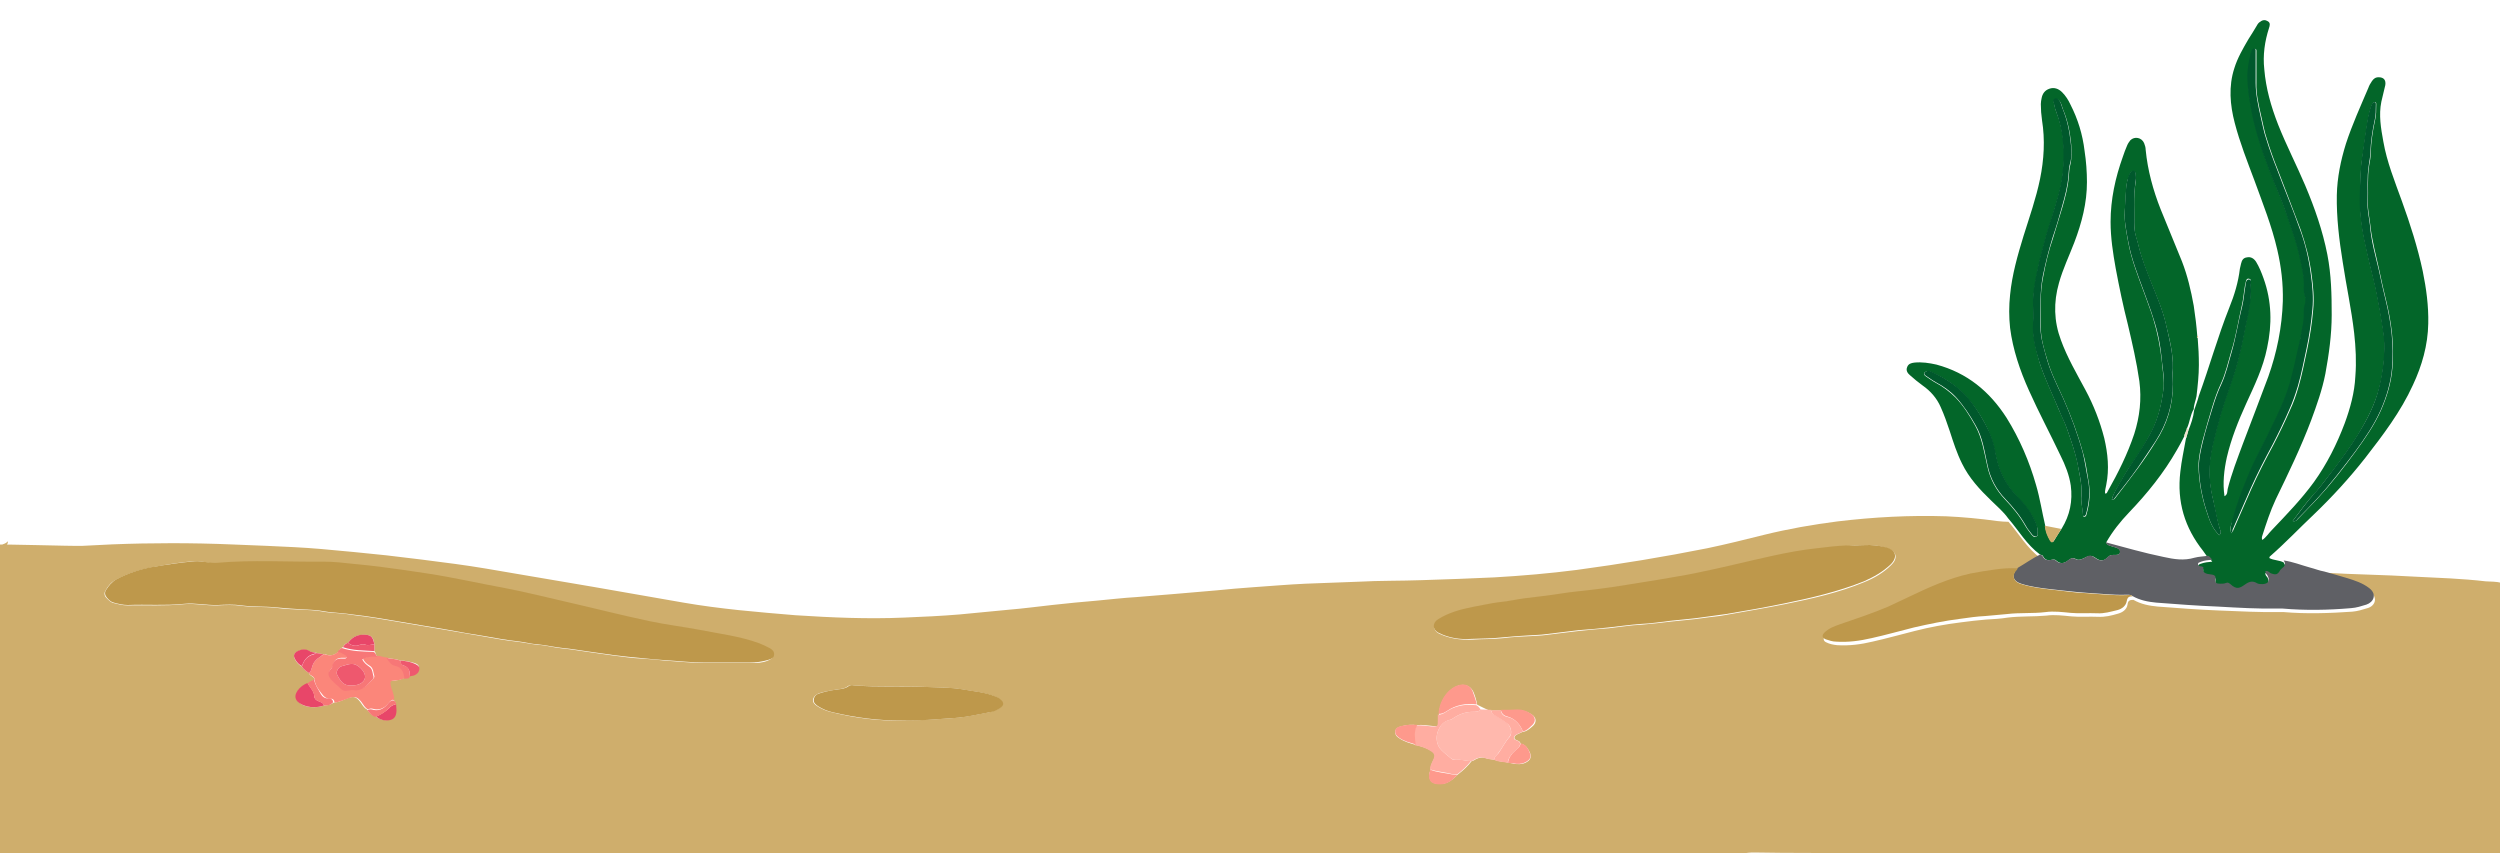 <?xml version="1.0" encoding="utf-8"?>
<!-- Generator: Adobe Illustrator 26.3.1, SVG Export Plug-In . SVG Version: 6.00 Build 0)  -->
<svg version="1.1" id="Layer_1" xmlns="http://www.w3.org/2000/svg" xmlns:xlink="http://www.w3.org/1999/xlink" x="0px" y="0px"
	 viewBox="0 0 634.3 216.5" style="enable-background:new 0 0 634.3 216.5;" xml:space="preserve">
<style type="text/css">
	.st0{fill:#FD4D00;}
	.st1{fill:#FD3700;}
	.st2{fill:#FD4300;}
	.st3{fill:#FDB4A7;}
	.st4{fill:#FD9F87;}
	.st5{fill:#FD662B;}
	.st6{fill:#FDAD9D;}
	.st7{fill:#FD815B;}
	.st8{fill:#FDA692;}
	.st9{fill:#FDB7AC;}
	.st10{fill:#FD703D;}
	.st11{fill:#FD8C6C;}
	.st12{fill:#FD957A;}
	.st13{fill:#FD7749;}
	.st14{fill:#345940;}
	.st15{fill:#006C54;}
	.st16{fill:#A4DAD4;}
	.st17{fill:#00684E;}
	.st18{fill:#017660;}
	.st19{fill:#AADCD8;}
	.st20{fill:#72BDB2;}
	.st21{fill:#028F7F;}
	.st22{fill:#008875;}
	.st23{fill:#9AD4CD;}
	.st24{fill:#8CCBC4;}
	.st25{fill:#00806B;}
	.st26{fill:#299D8E;}
	.st27{fill:#3EA597;}
	.st28{fill:#005A3F;}
	.st29{fill:#58AFA3;}
	.st30{fill:#FBAFA7;}
	.st31{fill:#02755E;}
	.st32{fill:#0B7964;}
	.st33{fill:#8DB9B4;}
	.st34{fill:#B9B2AA;}
	.st35{fill:#338B7B;}
	.st36{fill:#1D806C;}
	.st37{fill:#4E9B8E;}
	.st38{fill:#B79C8F;}
	.st39{fill:#B9D5D2;}
	.st40{fill:#E1ABA2;}
	.st41{fill:#71B0A7;}
	.st42{fill:#919485;}
	.st43{fill:#5BA499;}
	.st44{fill:#02371B;}
	.st45{fill:#A8DEDB;}
	.st46{fill:#ECCEC7;}
	.st47{fill:#02806A;}
	.st48{fill:#068D7C;}
	.st49{fill:#97D4CF;}
	.st50{fill:#66B5AB;}
	.st51{fill:#42A294;}
	.st52{fill:#84C8C1;}
	.st53{fill:#239585;}
	.st54{fill:#03806C;}
	.st55{fill:#5CB0A4;}
	.st56{fill:#11907F;}
	.st57{fill:#4BA79A;}
	.st58{fill:#7CC2BA;}
	.st59{fill:#A5DBD8;}
	.st60{fill:#CFAE6C;}
	.st61{fill:#EFE4CE;}
	.st62{fill:#036629;}
	.st63{fill:#5F6065;}
	.st64{fill:#BE984B;}
	.st65{fill:#FFB8AD;}
	.st66{fill:#FB867A;}
	.st67{fill:#FFADA1;}
	.st68{fill:#F77777;}
	.st69{fill:#FE998C;}
	.st70{fill:#E84669;}
	.st71{fill:#EE586E;}
	.st72{fill:#00582C;}
</style>
<path class="st60" d="M589.6,145.3c3.8,0.2,7.7,0.4,11.5,0.5c3.8,0.1,7.6,0.3,11.4,0.5c6.1,0.3,12.2,0.5,18.2,1.2
	c1.3,0.1,2.7,0,3.9,0.4v70.1c-0.6,0.5-1.4,0.3-2.2,0.4c-5.4,0.1-10.7,0.3-16.1,0c-11.3-0.6-22.5-0.3-33.8-0.6
	c-9.2-0.3-18.4-0.1-27.6-0.3c-9.2-0.3-18.3-0.1-27.5-0.3c-9.2-0.3-18.3-0.1-27.5-0.3c-9.1-0.3-18.2-0.1-27.3-0.3
	c-9.1-0.3-18.2-0.1-27.3-0.3c-9.1-0.3-21.6,10.3-30.7,10.1c-9.1-0.3-18.2-0.1-27.3-0.3c-9-0.3-18.1-0.1-27.1-0.3
	c-9.1-0.3-18.2-0.1-27.3-0.3c-9-0.3-18.1-0.1-27.1-0.3c-9-0.3-18-0.1-27-0.3c-9-0.3-18.1-0.1-27.1-0.3c-9-0.3-18.1-0.1-27.1-0.3
	c-9-0.3-18-0.1-27-0.3c-9-0.3-18.1-0.1-27.1-0.3c-8.8-0.3-17.6-0.1-26.4-0.3c-9-0.3-18.1-0.1-27.1-0.4c-8.9-0.3-17.7-0.1-26.6-0.3
	c-8.7-0.3-17.5-0.1-26.3-0.3c-8.9-0.3-17.7-0.1-26.6-0.3c-8.6-0.3-17.3,0-25.9-0.3c-4.3-0.2-8.6-0.1-13-0.1
	c-0.2-0.7-0.1-1.5-0.1-2.2c0-22.3-10.5-55.7-10.5-78c0-1.6,13.7-2.5,13.9-4.2c1.3,2.7-12.3,1.8-12.1,1.5c2.7-0.2,5.4-0.5,8.1-0.6
	c3-0.2,20,0.4,23,0.3c10.1-0.6,20.1-0.8,30.2-0.6c5.5,0.1,11,0.4,16.6,0.6c4.6,0.2,9.2,0.4,13.8,0.8c5.5,0.5,11,1,16.5,1.6
	c5.9,0.7,11.8,1.4,17.6,2.2c5.2,0.7,10.3,1.6,15.5,2.5c6.5,1.1,12.9,2.2,19.4,3.3c7.6,1.3,15.3,2.7,22.9,4c4.6,0.8,9.3,1.4,14,1.9
	c4.8,0.5,9.6,0.9,14.4,1.3c9.2,0.6,18.4,1,27.6,0.6c4.7-0.2,9.4-0.4,14.1-0.8c4.2-0.4,8.4-0.8,12.5-1.2c3.7-0.3,7.3-0.8,11-1.2
	c3.8-0.4,7.5-0.8,11.3-1.1c3.3-0.3,6.6-0.7,10-0.9c3.3-0.3,6.5-0.5,9.8-0.8c3.5-0.3,7-0.6,10.5-0.9c3.1-0.3,6.2-0.6,9.3-0.8
	c4.5-0.3,8.9-0.7,13.4-0.9c4.4-0.2,8.9-0.3,13.3-0.5c5.4-0.3,10.8-0.2,16.2-0.4c6.1-0.2,12.2-0.4,18.3-0.7c7-0.4,14-1,21-1.9
	c11.1-1.5,22.1-3.3,33.1-5.5c4.8-1,9.6-2.2,14.4-3.4c6.1-1.5,12.3-2.6,18.6-3.4c9.2-1.1,18.3-1.6,27.6-1.3c4.3,0.2,8.6,0.6,12.9,1.2
	c1,0.1,1.9,0.2,2.9,0.2c2.7,3.1,4.7,6.7,8.1,9.2c-2,1-3.8,2.3-5.6,3.5c-2-0.1-3.9,0-5.8,0.2c-2,0.3-4.1,0.5-6.1,1
	c-5.5,1.2-10.6,3.5-15.6,5.9c-1.8,0.8-3.5,1.8-5.3,2.5c-4,1.7-8.2,3.1-12.3,4.5c-1.4,0.5-2.8,1-3.9,2.1c-0.6,0.6-0.5,1.4,0.3,1.7
	c0.8,0.4,1.7,0.6,2.7,0.7c3.1,0.2,6.1-0.2,9-0.9c3.6-0.8,7.1-1.8,10.7-2.7c3.9-1,7.8-1.7,11.8-2.2c2.1-0.3,4.2-0.5,6.3-0.7
	c1.8-0.1,3.7-0.2,5.5-0.5c3.3-0.4,6.5-0.2,9.8-0.5c2.1-0.3,4.2,0,6.4,0.2c2.2,0.2,4.5,0,6.7,0.1c1.8,0.1,3.4-0.3,5.1-0.8
	c1.1-0.3,2.2-1,2.4-2.3c0.1-1.1,0.7-1.2,1.5-1.2c1.9,1.1,4,1.5,6.1,1.7c5.2,0.4,10.4,0.8,15.6,1c5.3,0.2,10.5,0.5,15.8,0.4
	c0.2,0,0.4,0,0.6,0c5.8,0.5,11.6,0.3,17.4-0.1c1.3-0.1,2.6-0.5,3.9-0.9c1.8-0.5,2.8-2.5,0.7-4.2c-1.6-1.3-3.5-1.9-5.5-2.5
	C593.6,146.4,591.6,145.8,589.6,145.3z M101.6,167.6c-1.1-0.4-2.3-0.5-3.5-0.6c-0.8,0.1-1.6-0.4-2.4-0.4c-0.4-0.4-0.3-1-0.7-1.4
	c0-0.6,0-1.1,0-1.7c-0.2-1.1-0.4-2.2-1.8-2.4c-2-0.2-3.7,0.3-4.9,2c-0.6,0.1-1,0.5-1.3,1.1c-0.5,0.2-0.8,0.6-1,1
	c-1,1.1-2.2,1.3-3.5,0.8c-0.1,0-0.2,0-0.3,0c-0.7-0.1-1.4-0.2-2.1-0.4c-0.6-0.1-1.1-0.1-1.7-0.4c-0.9-0.5-1.8-0.4-2.7,0
	c-1.1,0.5-1.4,1.1-0.8,2.2c0.4,0.7,0.9,1.3,1.7,1.7c0.4,0.8,1.1,1.1,1.8,1.7c0.2,0.8,1.4,0.8,1.4,1.7c-0.6,0.3-1.2,0.5-1.7,1
	c-0.9,0.3-1.6,0.8-2.2,1.4c-1.2,1.4-0.7,3.3,1,4c1.7,0.7,3.5,0.7,5.3,0.1c0.9,0,1.7-0.2,2.4-0.7c1.2-0.1,2.3-0.6,3.4-1.1
	c1.7-0.6,2.3-0.5,3.4,0.9c0.5,0.7,0.9,1.5,1.7,1.9c0.6,0.7,1.1,1.5,2.1,1.7c0.9,0.7,1.9,1.1,3.1,1c1.2-0.1,2.1-1.2,2.1-2.4
	c0-0.6,0-1.1-0.1-1.7c0.1-0.5-0.2-0.8-0.6-1.1c0-1.3-0.8-2.5-0.9-3.8c-0.1-0.7,0-1,0.7-1c1,0,2-0.2,3-0.7c0.5-0.1,1.2,0.2,1.4-0.6
	c0.3-0.1,0.7-0.1,1-0.2c0.8-0.2,1.3-0.8,1.4-1.6c0.1-0.9-0.6-1.2-1.2-1.4C104,167.9,102.8,167.6,101.6,167.6z M385.8,188.7
	c0-0.1-0.1-0.2-0.1-0.3c-0.3-0.7-1.8-0.5-1.4-1.5c0.3-0.6,1.3-0.8,2-1.2c0,0,0.1,0,0.2,0c0.9-0.2,1.5-0.7,2.2-1.3
	c1.3-1,1.2-2.4-0.2-3.2c-1-0.6-2.1-1-3.2-1c-1.4,0-2.9,0-4.3,0.1c-1,0-2.1,0-3.1,0c-1-0.5-2.2-1-3.1-1.5l0,0
	c-0.2-1.1-0.5-2.1-0.9-3.1c-0.5-1.3-1.8-2.1-3.2-1.9c-3,0.5-5.4,4-5.6,7.4c0,0.5,0,1,0,1.5c0,1.6-0.1,1.7-1.6,1.5
	c-1.3-0.1-2.6-0.4-3.9-0.2c-1.4-0.2-2.7-0.1-4.1,0.3c-0.7,0.2-1.3,0.4-1.5,1.2c-0.1,0.8,0.3,1.4,1,1.8c1.3,0.9,2.8,1.3,4.2,1.7
	c1.3,0.3,2.5,0.7,3.7,1.3c1.3,0.8,1.5,1.3,0.8,2.6c-0.4,0.7-0.7,1.4-0.7,2.2c-0.9,2.5,0,3.9,2.6,3.8c1.8-0.1,3.1-1.2,4.3-2.4
	c1.3-1,2.5-2.1,3.5-3.4c0.4,0,0.7-0.3,1.1-0.5c0.7-0.3,1.4-0.6,2.3-0.3c0.8,0.3,1.7,0.3,2.5,0.5c1.1,0.5,2.3,0.4,3.5,0.7
	c0.4,0.1,0.9,0.2,1.3,0.3c1,0.1,2,0.2,3-0.3c1.2-0.6,1.5-1.3,1.1-2.5C387.6,189.9,387.1,188.9,385.8,188.7z M49.5,142.4
	c-3.8,0.2-7.5,0.9-11.2,1.6c-3.1,0.6-6.1,1.6-8.9,3.1c-1.2,0.6-2,1.6-2.6,2.7c-0.4,0.6-0.4,1.3,0.2,1.9c0.5,0.5,1,1.1,1.8,1.3
	c1.2,0.3,2.3,0.6,3.5,0.6c4.8-0.1,9.5,0.2,14.3-0.3c2.8-0.3,5.7,0.4,8.6,0.3c2-0.1,4.1-0.2,6,0.1c2.9,0.4,5.8,0.2,8.7,0.5
	c2.2,0.3,4.5,0.4,6.7,0.5c1.6,0.1,3.3,0.1,4.9,0.4c1.5,0.3,3,0.4,4.5,0.5c1.4,0.1,2.7,0.3,4,0.5c3.5,0.4,7,1,10.5,1.6
	c4.3,0.7,8.7,1.5,13,2.2c3.1,0.5,6.2,1.1,9.3,1.6c2.8,0.5,5.5,1,8.3,1.3c1.8,0.2,3.5,0.6,5.3,0.8c2.1,0.1,4.1,0.7,6.1,0.9
	c2.2,0.2,4.4,0.6,6.6,0.9c2.1,0.3,4.2,0.6,6.3,0.9c2.5,0.3,5,0.7,7.5,0.8c1.9,0.1,3.8,0.3,5.7,0.5c3.3,0.2,6.6,0.6,9.9,0.6
	c4.4,0,8.8,0,13.2,0c1.4,0,2.8-0.3,3.9-1c0.3-0.2,0.5-0.4,0.5-0.8c0.1-0.8-0.5-1.3-1-1.7c-0.9-0.6-1.8-1-2.8-1.3
	c-4.9-1.8-10-2.3-15.1-3.4c-4.2-0.9-8.5-1.3-12.7-2.2c-7-1.5-14-3.3-21.1-4.9c-5.2-1.2-10.3-2.6-15.6-3.5
	c-6.6-1.2-13.1-2.7-19.7-3.7c-3.5-0.5-7-1-10.5-1.5c-2.4-0.3-4.8-0.6-7.2-0.8c-2.8-0.3-5.7-0.7-8.5-0.6c-9,0.1-18.1-0.5-27.1,0.3
	C53.1,142.9,51.3,142.3,49.5,142.4z M473.1,138.3c-1.8,0-3.3,0.2-4.7,0.3c-2.5,0.1-4.9,0.4-7.3,0.7c-3.8,0.5-7.5,1.1-11.2,1.9
	c-6.4,1.4-12.7,3-19.1,4.3c-3.3,0.7-6.6,1.2-10,1.8c-2.7,0.5-5.4,0.9-8.1,1.3c-2.5,0.4-5.1,0.8-7.6,1.1c-3,0.4-6,0.6-9,1.1
	c-3,0.5-6.1,0.8-9.2,1.2c-2.2,0.3-4.4,0.7-6.6,1c-2.2,0.3-4.4,0.7-6.6,1.2c-3,0.6-6,1.4-8.7,3.1c-1.5,0.9-1.5,2.6,0,3.4
	c2.6,1.3,5.5,1.7,8.4,1.6c2.7-0.2,5.4-0.1,8.1-0.4c2.2-0.3,4.4-0.4,6.7-0.5c1.4-0.1,2.7-0.1,4.1-0.3c2.7-0.3,5.4-0.7,8.2-1
	c2.6-0.3,5.1-0.5,7.7-0.7c2.8-0.3,5.6-0.8,8.3-0.9c2.5-0.2,5-0.5,7.5-0.8c2.7-0.3,5.5-0.5,8.2-0.9c1.9-0.3,3.9-0.4,5.8-0.8
	c5-0.9,9.9-1.7,14.8-2.7c6.9-1.4,13.7-2.9,20.2-5.6c2.5-1,4.9-2.4,6.8-4.3c1.9-1.8,1.4-3.6-1.1-4.3
	C476.8,138.4,474.8,138.2,473.1,138.3z M229.2,182.8c4.2,0,8.4-0.3,12.5-0.6c3.2-0.2,6.2-0.9,9.3-1.5c0.9-0.2,1.8-0.6,2.5-1
	c1.1-0.7,1.1-1.5,0.1-2.3c-0.5-0.4-1-0.6-1.5-0.8c-2.6-1-5.3-1.2-8-1.7c-3-0.5-6.1-0.5-9.1-0.6c-6.2-0.3-12.4,0-18.6-0.4
	c-0.4,0-0.9-0.1-1.3,0.2c-0.7,0.6-1.7,0.7-2.6,0.8c-1.6,0.3-3.2,0.5-4.7,1c-0.7,0.3-1.3,0.7-1.5,1.5c-0.2,0.9,0.5,1.4,1.1,1.8
	c1.1,0.7,2.3,1.2,3.6,1.5C217.1,182.2,223.1,183,229.2,182.8z"/>
<path class="st62" d="M557.9,100.4c2.7-7.4,4.8-15,7.7-22.3c1.3-3.2,2.3-6.5,2.7-9.9c0.1-0.5,0.2-0.9,0.3-1.3
	c0.2-0.9,0.6-1.5,1.5-1.6c0.9-0.2,1.7,0.2,2.3,1.1c0.8,1.3,1.4,2.8,1.9,4.2c2.1,5.8,2.2,11.7,0.9,17.7c-1,5-3.2,9.5-5.3,14.1
	c-2,4.4-3.8,8.9-4.9,13.6c-0.7,3.2-1.1,6.5-0.6,9.9c0.8-0.4,0.7-1.2,0.8-1.8c1-4,2.5-7.8,3.9-11.6c2.1-5.6,4.3-11.2,6.4-16.9
	c2.2-6.2,3.5-12.6,3.7-19.2c0.1-4.4-0.4-8.7-1.4-13c-1.4-6.1-3.7-11.8-5.8-17.6c-1.8-4.8-3.7-9.6-5-14.6c-1.2-4.6-1.6-9.3-0.1-13.9
	c0.8-2.6,2.2-5,3.6-7.4c0.7-1.1,1.4-2.2,2.1-3.4c0.2-0.4,0.5-0.8,0.9-1c0.6-0.5,1.3-0.5,1.9-0.1c0.7,0.4,0.5,1.1,0.3,1.7
	c-1.1,3.4-1.6,6.9-1.2,10.5c0.4,4.8,1.7,9.4,3.5,14c2.1,5.3,4.7,10.3,6.9,15.5c2.4,5.7,4.4,11.4,5.6,17.5c1,5.1,1.1,10.2,1.1,15.3
	c0,5-0.7,10-1.6,14.9c-0.8,4.1-2.2,8-3.6,11.8c-2.6,6.9-5.8,13.5-9,20.1c-1.4,3-2.4,6.1-3.4,9.2c-0.1,0.3-0.2,0.7,0,1.1
	c1-0.7,1.6-1.7,2.4-2.5c3.7-3.9,7.5-7.8,10.7-12.2c3.3-4.6,5.8-9.6,7.8-14.9c1.4-3.8,2.5-7.8,2.7-11.9c0.3-3.7,0.1-7.4-0.3-11
	c-0.7-6.1-2-12-2.9-18c-0.9-5.6-1.6-11.3-1.5-17c0.1-4.5,1-8.8,2.3-13c1.6-4.9,3.7-9.5,5.7-14.2c0.2-0.6,0.5-1.1,0.9-1.7
	c0.4-0.6,0.9-1,1.7-1c1.3,0,1.9,0.7,1.7,2c-0.3,1.4-0.7,2.8-1,4.2c-0.7,3.4-0.1,6.8,0.5,10.1c0.9,5.2,2.9,10.1,4.7,15.1
	c2.1,5.8,4,11.7,5.3,17.8c0.9,4.4,1.5,8.8,1.4,13.3c-0.1,5.5-1.6,10.7-3.9,15.6c-3.1,6.8-7.6,12.7-12.1,18.5
	c-4,5.1-8.4,9.9-13.1,14.4c-3.7,3.5-7.2,7.2-11.1,10.6c-0.1,0.1-0.1,0.2-0.1,0.4c1.1,0.6,2.5,0.5,3.6,1.1c0.5,0.7,0.5,1.2-0.2,1.8
	c-0.3,0.2-0.5,0.3-0.7,0.7c-0.6,1.1-1.1,1.2-2.2,0.8c-0.5-0.2-0.8-0.8-1.5-0.6c-0.1,0.6,0.3,0.8,0.5,1.1c0.7,1.3,0.2,2.1-1.2,2.2
	c-0.5,0-1,0.1-1.4-0.2c-1.1-0.7-2-0.5-3.1,0.3c-1.2,0.9-2,1.4-3.7-0.1c-0.3-0.3-0.6-0.5-1.1-0.3c-0.4,0.2-0.9,0.2-1.4,0.2
	c-1.1,0-1.4-0.3-1.3-1.3c0.1-0.8-0.3-0.9-0.8-1c-0.4-0.1-0.9-0.1-1.3-0.2c-0.6-0.2-1.2-0.5-1-1.3c0.1-0.5-0.2-0.6-0.5-0.6
	c-0.4-0.1-0.8-0.2-0.8-0.5c0-0.5,0.5-0.6,0.8-0.7c0.8-0.3,1.7-0.4,2.8-0.5c-0.4-0.5-0.6-0.9-1.1-1c-0.4-0.6-0.8-1.1-1.2-1.7
	c-4.7-5.9-6.7-12.5-5.8-20.1c0.3-2.8,0.9-5.5,1.4-8.3c0.2-0.7,0.4-1.4,0.6-2.1c0.7-1.7,1.3-3.4,1.5-5.2
	C557.2,102.6,557.6,101.6,557.9,100.4z M566.1,135.3c0.3-0.4,0.5-0.5,0.5-0.7c1.5-3.5,3.1-7,4.6-10.5c1.7-3.8,3.6-7.5,5.6-11.2
	c1.5-2.9,2.9-5.8,4.2-8.8c0.9-1.9,1.6-3.9,2.2-6c0.9-3.1,1.5-6.3,2.2-9.5c0.7-3.3,1.2-6.6,1.5-10c0.3-3,0-6-0.4-8.9
	c-0.5-3.9-1.5-7.8-2.8-11.5c-1.9-5.1-3.9-10.2-5.8-15.2c-1-2.5-1.9-5-2.7-7.6c-0.7-2-1-4-1.5-6c-0.6-2.7-1.3-5.5-1.2-8.3
	c0-2.6,0-5.3,0-7.9c0-0.3,0.1-0.8-0.4-0.8c-0.3,0-0.5,0.3-0.6,0.5c-0.1,0.3-0.3,0.5-0.3,0.8c-0.4,2.1-0.8,4.3-0.8,6.5
	c0.1,2.1,0.3,4.2,0.7,6.3c1,5.7,2.7,11.1,4.7,16.5c1.5,3.9,3.2,7.8,4.6,11.8c1.1,3.3,2.4,6.5,3.1,10c0.6,2.8,1.4,5.6,1.2,8.5
	c0,0.6,0,1.1,0.2,1.7c0.3,0.8,0.3,1.7,0,2.5c-0.2,0.6-0.2,1.2-0.2,1.9c0.1,1.5-0.2,3-0.5,4.4c-0.3,1.3-0.6,2.7-0.8,4
	c-0.6,3.2-1.3,6.5-2.3,9.6c-1.1,3.7-2.7,7.1-4.4,10.6c-1.9,3.9-4,7.7-5.7,11.7c-1.7,4-3.3,8.1-4.4,12.3
	C566.1,132.8,565.7,133.9,566.1,135.3z M581.7,132.2c0.8,0.2,1.1-0.3,1.4-0.6c1.6-1.7,3.3-3.4,4.9-5.1c3.5-3.8,6.7-7.9,9.7-12
	c2.4-3.3,4.7-6.6,6.4-10.4c1.5-3.4,2.6-7,2.9-10.7c0.5-5.8-0.2-11.5-1.6-17.2c-0.6-2.5-1.2-5-1.7-7.5c-0.8-3.8-1.9-7.6-2.3-11.6
	c-0.2-1.9-0.7-3.8-0.6-5.8c0.1-3.1-0.2-6.2,0.3-9.3c0.2-1.1,0.4-2.1,0.4-3.2c0.1-2.8,0.5-5.6,1.1-8.3c0.3-1.3,0.3-2.5,0.3-3.8
	c0-0.3,0.1-0.8-0.4-0.8c-0.4,0-0.6,0.4-0.7,0.7c-0.4,1-0.7,2.1-0.9,3.1c-0.6,3.4-1,6.8-1.5,10.1c-0.6,3.5-0.5,7-0.6,10.4
	c-0.1,4.6,0.7,9,1.7,13.4c0.5,2.4,1.1,4.8,1.7,7.1c0.7,2.8,1.2,5.6,1.7,8.4c0.4,2.6,1,5.3,1.1,8c0.1,3.8-0.4,7.5-1.3,11.2
	c-1.1,4.3-3.1,8.1-5.3,11.8c-1.9,3.1-4,6-6.2,8.9c-1.6,2-3.1,4.1-4.8,6.1C585.3,127.2,583.6,129.7,581.7,132.2z M563.1,135.8
	c0.4-0.5,0.4-0.9,0.2-1.3c-0.8-2.3-1.2-4.8-1.7-7.2c-0.5-2-0.9-4.1-1-6.2c-0.2-2.8,0.2-5.6,0.8-8.4c1.2-5.1,2.6-10.1,4.4-15
	c1-2.7,1.8-5.5,2.5-8.4c0.6-2.4,1-4.8,1.5-7.2c0.6-3.2,1.4-6.4,1.2-9.7c0-0.6,0.5-1.6-0.5-1.7c-0.7-0.1-0.7,1.1-0.9,1.7
	c-0.3,1.7-0.4,3.4-0.8,5.1c-0.9,3.9-1.5,7.9-2.7,11.7c-0.8,2.7-1.4,5.5-2.6,8.1c-0.9,1.9-1.6,3.9-2.2,5.9c-0.9,2.9-1.7,5.8-2.5,8.7
	c-0.5,2.1-1,4.2-1,6.4c0.1,4.1,0.9,8.1,2.2,11.9C560.7,132.3,561.4,134.2,563.1,135.8z"/>
<path class="st62" d="M517.6,140.7c-3.4-2.5-5.4-6.1-8.1-9.2c-1.2-1.7-2.8-3-4.3-4.5c-2.9-2.8-5.6-5.7-7.4-9.4
	c-1.3-2.6-2.2-5.4-3.1-8.2c-0.7-2.1-1.4-4.1-2.3-6.1c-1-2.3-2.6-4.1-4.6-5.5c-1.1-0.8-2.2-1.7-3.2-2.6c-0.6-0.5-1.1-1.2-0.7-2.1
	c0.3-0.8,1-1,1.8-1.1c1.9-0.2,3.8,0.1,5.6,0.5c7.8,2.1,13.5,6.8,17.8,13.5c3.3,5.3,5.8,11.1,7.5,17.1c1,3.4,1.5,6.8,2.3,10.2
	c0.1,1.4,0.6,2.6,1.3,3.8c0.3,0.5,0.7,0.6,1,0c0.6-1,1.2-2,1.9-3c2.1-3.4,2.8-7,2.3-10.9c-0.4-2.7-1.4-5.2-2.6-7.6
	c-2.6-5.5-5.5-10.9-8-16.5c-2.3-5.1-4.1-10.4-4.8-15.9c-0.3-2.8-0.3-5.6,0-8.4c0.5-5.1,1.9-10,3.4-14.9c1.5-4.8,3.2-9.6,4.2-14.5
	c1-4.9,1.3-9.9,0.5-14.9c-0.2-1.4-0.3-2.7-0.3-4.1c0-0.5,0.1-1,0.2-1.5c0.2-1.1,0.8-2,2-2.4c1.2-0.4,2.3,0,3.2,0.9
	c0.9,0.9,1.6,2,2.1,3.1c1.9,3.7,3.1,7.6,3.6,11.8c0.4,2.6,0.6,5.3,0.6,7.9c0,5.3-1.3,10.3-3.2,15.3c-1.3,3.4-2.9,6.7-3.9,10.3
	c-1.4,4.9-1.3,9.7,0.5,14.5c1.6,4.4,4,8.5,6.2,12.6c2.1,3.9,3.7,8,4.8,12.3c0.9,3.9,1.3,7.8,0.5,11.8c-0.1,0.7-0.4,1.5-0.3,2.2
	c0.5,0.1,0.5-0.3,0.7-0.6c2.6-4.6,5-9.4,6.7-14.5c1.4-4.4,1.9-8.8,1.3-13.4c-0.7-4.9-1.8-9.6-2.9-14.3c-1.2-4.7-2.2-9.5-3.1-14.3
	c-0.7-3.9-1.3-7.8-1.3-11.8c0-5.7,1.2-11.2,3.1-16.5c0.3-1,0.7-1.9,1.1-2.9c0.2-0.5,0.5-0.9,0.8-1.3c1.1-1.1,2.9-0.7,3.5,0.7
	c0.2,0.5,0.4,1.1,0.4,1.7c0.5,5.2,1.9,10.3,3.8,15.1c1.8,4.4,3.6,8.8,5.4,13.2c1.4,3.6,2.3,7.4,3,11.3c0.4,2.6,0.7,5.1,0.9,7.7
	c-0.2,0.2-0.1,0.3,0.1,0.5c0.2,2.3,0.3,4.5,0.3,6.8c0,0-0.1,0-0.1,0l0.1,0c0,2.6-0.3,5.3-0.6,7.9c-0.2,1.1-0.7,2.2-0.7,3.3
	c-0.9,1.5-1,3.3-1.7,4.8c0,0.8-0.6,1.3-0.7,2.1c-0.6,1.2-1.2,2.3-1.9,3.5c-3.3,5.8-7.5,11-12.1,15.8c-2.2,2.3-4.2,4.8-5.8,7.6
	c0.2,0.7,0.8,0.8,1.4,1c0.4,0.2,0.9,0.2,1.3,0.4c0.5,0.2,0.9,0.5,0.8,1.2c-0.1,0.5-0.6,0.6-1.1,0.6c-0.7,0-1.3-0.1-1.9,0.5
	c-1.1,1.1-1.9,1.2-3.3,0.2c-0.7-0.5-1.3-0.6-2.2-0.2c-0.8,0.4-1.8,1-2.6,0.6c-1-0.6-1.5-0.1-2.2,0.4c-0.9,0.7-1.9,0.8-2.8,0
	c-0.3-0.3-0.6-0.4-1.1-0.3c-1.1,0.3-1.9,0.1-2.4-1C518.1,140.8,517.8,140.8,517.6,140.7z M528.1,125.8c-0.2,1.3,0.3,3.1,0.4,4.8
	c0,0.2,0,0.5,0.3,0.5c0.3,0,0.4-0.1,0.5-0.3c0.1-0.2,0.1-0.4,0.2-0.7c0.7-2.6,0.9-5.3,0.4-8c-0.4-2.4-0.7-4.9-1.4-7.2
	c-1.3-4.7-3-9.3-5-13.8c-1.5-3.3-3.1-6.4-4.1-9.9c-0.8-2.6-1.6-5.3-1.6-8c0-4.3-0.3-8.7,0.6-13c0.6-3.3,1.4-6.6,2.5-9.8
	c0.8-2.6,1.6-5.3,2.4-7.9c0.7-2.5,1.4-5,1.6-7.7c0.1-1,0.1-2.1,0.4-3.1c0.4-1.7,0.3-3.4,0.2-5.1c-0.3-3.1-0.9-6.1-2.1-8.9
	c-0.3-0.8-0.4-1.7-1.1-2.3c-0.3-0.2-0.6-0.4-0.9-0.2c-0.3,0.2-0.3,0.5-0.3,0.8c0.2,0.8,0.3,1.6,0.6,2.3c2,5.1,2.4,10.5,1.7,15.8
	c-0.5,4.2-1.9,8.2-3.1,12.2c-0.5,1.7-1.1,3.4-1.5,5.1c-0.6,2.3-1.3,4.5-1.7,6.8c-0.5,2.8-1.2,5.6-1.2,8.5c0,1.9,0.1,3.8,0,5.7
	c-0.1,3.3,0.7,6.5,1.6,9.6c1.3,4.1,3.3,8,4.9,12c0.8,1.8,1.7,3.6,2.3,5.5c0.9,2.6,1.8,5.2,2.4,7.9
	C527.5,120,528.3,122.6,528.1,125.8z M535.8,126.8c0.4-0.1,0.6-0.1,0.7-0.2c2-2.6,4.1-5.3,6-7.9c1.6-2.2,3.1-4.4,4.5-6.7
	c2.8-4.3,4.3-9.1,4.3-14.3c0-1.4,0-2.8,0-4.1c0.1-3.8-0.8-7.4-1.7-11c-0.8-3.7-2.3-7.1-3.7-10.6c-1.3-3.2-2.6-6.5-3.4-9.9
	c-0.3-1.3-0.9-2.7-0.9-4c0-4.1-0.4-8.2,0.3-12.2c0.1-0.5,0-1,0-1.6c0-0.4-0.2-0.7-0.5-0.8c-0.5-0.1-0.8,0.2-1,0.6
	c-0.2,0.5-0.4,1.1-0.6,1.6c-0.6,2.5-0.4,5.1-0.7,7.7c-0.2,2.7,0.4,5.4,0.9,8.2c0.8,4.3,2.4,8.3,3.9,12.4c0.8,2.3,1.7,4.5,2.4,6.8
	c1.1,3.6,1.8,7.2,2.2,10.9c0.2,2.4,0.7,4.8,0.4,7.3c-0.5,3.7-1.3,7.2-3,10.5c-1.5,3-3.4,5.9-5.3,8.6c-1.1,1.6-2,3.2-2.9,4.8
	C537.1,124,536.2,125.2,535.8,126.8z M517,135.2c0.1-0.8-0.1-1.3-0.3-1.8c-1-2.8-2.8-5.1-4.8-7.2c-3-3-4.8-6.6-5.6-10.8
	c-0.4-1.9-0.8-3.8-1.6-5.6c-1.3-3-3-5.8-5.1-8.3c-2.6-3.2-5.8-5.4-9.4-7c-0.4-0.2-0.8-0.4-1.3-0.3c-0.3,0.1-0.6,0.2-0.7,0.5
	c-0.2,0.3,0.1,0.5,0.3,0.7c0.9,0.6,1.7,1.2,2.6,1.7c1.9,1,3.6,2.3,5.1,3.8c2,2.1,3.5,4.5,4.9,7c1.8,3.2,2.3,6.8,3.1,10.3
	c0.7,3.3,2.2,6.1,4.5,8.5c2,2.1,3.8,4.3,5.2,6.8c0.4,0.7,1,1.4,1.5,2.1c0.3,0.3,0.6,0.8,1.1,0.6C517.3,135.9,517,135.4,517,135.2z"
	/>
<path class="st63" d="M517.6,140.7c0.2,0.1,0.5,0.2,0.6,0.3c0.5,1.1,1.3,1.3,2.4,1c0.4-0.1,0.8,0,1.1,0.3c0.9,0.8,1.9,0.7,2.8,0
	c0.7-0.5,1.2-1,2.2-0.4c0.7,0.4,1.8-0.1,2.6-0.6c0.8-0.5,1.4-0.4,2.2,0.2c1.4,1,2.2,0.9,3.3-0.2c0.6-0.6,1.2-0.5,1.9-0.5
	c0.5,0,1-0.1,1.1-0.6c0.2-0.6-0.3-1-0.8-1.2c-0.4-0.2-0.9-0.2-1.3-0.4c-0.5-0.2-1.2-0.2-1.4-1c4.9,1.3,9.7,2.7,14.6,3.7
	c2.7,0.6,5.2,1,7.9,0.2c1.1-0.3,2.3-0.3,3.4-0.5c0.4,0.1,0.6,0.5,1.1,1c-1.1,0.1-2,0.2-2.8,0.5c-0.4,0.2-0.9,0.2-0.8,0.7
	c0,0.4,0.4,0.5,0.8,0.5c0.3,0.1,0.7,0.1,0.5,0.6c-0.2,0.8,0.4,1.1,1,1.3c0.4,0.1,0.9,0.1,1.3,0.2c0.5,0.1,0.9,0.3,0.8,1
	c-0.2,1.1,0.2,1.3,1.3,1.3c0.5,0,0.9,0,1.4-0.2c0.4-0.2,0.7,0,1.1,0.3c1.6,1.5,2.4,1,3.7,0.1c1.1-0.8,2-1,3.1-0.3
	c0.4,0.2,0.9,0.2,1.4,0.2c1.5-0.1,1.9-0.9,1.2-2.2c-0.2-0.3-0.6-0.6-0.5-1.1c0.7-0.2,1,0.5,1.5,0.6c1.1,0.4,1.6,0.3,2.2-0.8
	c0.2-0.3,0.5-0.5,0.7-0.7c0.7-0.5,0.7-1.1,0.2-1.8c2.3,0.3,4.5,1.2,6.7,1.8c1.2,0.3,2.4,0.8,3.6,1c2,0.6,4,1.1,5.9,1.7
	c1.9,0.6,3.8,1.2,5.5,2.5c2.1,1.6,1.1,3.6-0.7,4.2c-1.3,0.4-2.5,0.8-3.9,0.9c-5.8,0.5-11.6,0.6-17.4,0.1c-0.3,0-0.6,0-0.9,0
	c-5.2,0.1-10.3-0.2-15.5-0.5c-5.2-0.2-10.4-0.6-15.6-1c-2.1-0.2-4.2-0.6-6.1-1.7c-0.5-0.4-1.1-0.3-1.7-0.3c-3.3,0.1-6.7-0.3-10-0.5
	c-3-0.2-5.9-0.6-8.9-0.9c-2.6-0.3-5.1-0.6-7.6-1.4c-2.2-0.7-2.4-2.3-1.2-3.6c0.1-0.1,0.2-0.3,0.3-0.4
	C513.8,143,515.6,141.7,517.6,140.7z"/>
<path class="st60" d="M523,134.2c-0.6,1-1.2,2-1.9,3c-0.3,0.6-0.7,0.5-1,0c-0.7-1.2-1.2-2.4-1.3-3.8
	C520.3,133.7,521.6,133.9,523,134.2z"/>
<path class="st60" d="M557.6,85.7c-0.2-0.1-0.2-0.3-0.1-0.5C557.7,85.3,557.8,85.5,557.6,85.7z"/>
<polygon class="st60" points="557.8,92.5 557.8,92.5 557.8,92.5 "/>
<path class="st64" d="M49.5,142.4c1.8-0.1,3.6,0.5,5.5,0.4c9-0.8,18.1-0.2,27.1-0.3c2.6,0,5.2,0.3,7.9,0.6c2.4,0.2,4.8,0.5,7.2,0.8
	c3.7,0.5,7.5,1,11.2,1.6c6.6,1,13.1,2.5,19.7,3.7c5.2,1,10.4,2.3,15.6,3.5c7,1.6,14,3.4,21.1,4.9c4.2,0.9,8.5,1.4,12.7,2.2
	c5,1,10.2,1.6,15.1,3.4c1,0.4,1.9,0.8,2.8,1.3c0.6,0.4,1.1,0.8,1,1.7c-0.1,0.8-0.8,1-1.4,1.2c-1.6,0.5-3.2,0.7-4.9,0.7
	c-3.8,0-7.6,0-11.4,0c-3.3,0-6.6-0.4-9.9-0.6c-1.9-0.1-3.8-0.3-5.7-0.5c-2.5-0.2-5-0.5-7.5-0.8c-2.1-0.3-4.2-0.6-6.3-0.9
	c-2.2-0.3-4.4-0.7-6.6-0.9c-2-0.2-4-0.7-6.1-0.9c-1.8-0.1-3.5-0.6-5.3-0.8c-2.8-0.3-5.5-0.8-8.3-1.3c-3.1-0.5-6.2-1-9.3-1.6
	c-4.3-0.7-8.7-1.5-13-2.2c-3.5-0.6-7-1.2-10.5-1.6c-1.5-0.2-2.9-0.4-4.4-0.5c-1.6-0.1-3.2-0.3-4.8-0.6c-1.4-0.2-2.9-0.2-4.3-0.3
	c-2.2-0.1-4.5-0.3-6.7-0.5c-2.9-0.3-5.8-0.1-8.7-0.5c-2-0.3-4-0.2-6-0.1c-2.9,0.1-5.8-0.6-8.6-0.3c-4.8,0.5-9.5,0.1-14.3,0.3
	c-1.2,0-2.4-0.3-3.5-0.6c-0.8-0.2-1.3-0.7-1.8-1.3c-0.5-0.6-0.6-1.3-0.2-1.9c0.7-1.1,1.4-2,2.6-2.7c2.8-1.5,5.8-2.5,8.9-3.1
	C42,143.3,45.7,142.7,49.5,142.4z"/>
<path class="st64" d="M473.1,138.3c1.7-0.1,3.6,0.1,5.5,0.6c2.5,0.7,2.9,2.5,1.1,4.3c-2,1.9-4.3,3.2-6.8,4.3
	c-6.5,2.6-13.3,4.2-20.2,5.6c-4.9,1-9.9,1.9-14.8,2.7c-1.9,0.3-3.9,0.5-5.8,0.8c-2.7,0.4-5.5,0.6-8.2,0.9c-2.5,0.3-5,0.7-7.5,0.8
	c-2.8,0.2-5.6,0.6-8.3,0.9c-2.6,0.3-5.1,0.5-7.7,0.7c-2.7,0.3-5.4,0.7-8.2,1c-1.4,0.2-2.8,0.2-4.1,0.3c-2.2,0.1-4.5,0.3-6.7,0.5
	c-2.7,0.3-5.4,0.3-8.1,0.4c-2.8,0.2-5.7-0.2-8.4-1.6c-1.5-0.8-1.5-2.5,0-3.4c2.7-1.7,5.7-2.5,8.7-3.1c2.2-0.4,4.4-0.9,6.6-1.2
	c2.2-0.2,4.4-0.7,6.6-1c3.1-0.4,6.1-0.7,9.2-1.2c3-0.5,6-0.7,9-1.1c2.6-0.3,5.1-0.7,7.6-1.1c2.7-0.4,5.4-0.9,8.1-1.3
	c3.3-0.6,6.7-1.1,10-1.8c6.4-1.3,12.7-2.9,19.1-4.3c3.7-0.8,7.4-1.5,11.2-1.9c2.4-0.3,4.9-0.6,7.3-0.7
	C469.9,138.5,471.4,138.3,473.1,138.3z"/>
<path class="st64" d="M512,144.2c-0.1,0.1-0.2,0.3-0.3,0.4c-1.3,1.3-1,3,1.2,3.6c2.5,0.8,5,1.1,7.6,1.4c3,0.3,5.9,0.8,8.9,0.9
	c3.3,0.2,6.6,0.6,10,0.5c0.6,0,1.2-0.2,1.7,0.3c-0.8,0-1.3,0.1-1.5,1.2c-0.2,1.2-1.2,2-2.4,2.3c-1.7,0.4-3.3,0.9-5.1,0.8
	c-2.2-0.1-4.5,0.1-6.7-0.1c-2.1-0.2-4.3-0.5-6.4-0.2c-3.3,0.4-6.5,0.1-9.8,0.5c-1.8,0.2-3.6,0.3-5.5,0.5c-2.1,0.1-4.2,0.4-6.3,0.7
	c-4,0.5-7.9,1.3-11.8,2.2c-3.6,0.9-7.1,1.9-10.7,2.7c-3,0.7-6,1.1-9,0.9c-0.9,0-1.8-0.3-2.7-0.6c-0.9-0.4-1-1-0.3-1.7
	c1.1-1.1,2.5-1.6,3.9-2.1c4.1-1.4,8.3-2.8,12.3-4.5c1.8-0.8,3.5-1.7,5.3-2.5c5-2.4,10.1-4.7,15.6-5.9c2-0.4,4-0.7,6.1-1
	C508.1,144.2,510,144.1,512,144.2z"/>
<path class="st64" d="M229.2,182.8c-6.1,0.1-12.1-0.7-18-2.1c-1.3-0.3-2.5-0.8-3.6-1.5c-0.6-0.4-1.3-0.9-1.1-1.8
	c0.1-0.8,0.7-1.3,1.5-1.5c1.5-0.5,3.1-0.8,4.7-1c0.9-0.1,1.8-0.2,2.6-0.8c0.4-0.3,0.9-0.3,1.3-0.2c6.2,0.5,12.4,0.1,18.6,0.4
	c3,0.1,6.1,0.1,9.1,0.6c2.7,0.5,5.5,0.7,8,1.7c0.5,0.2,1.1,0.4,1.5,0.8c1,0.8,1,1.6-0.1,2.3c-0.8,0.5-1.6,0.9-2.5,1
	c-3.1,0.6-6.1,1.3-9.3,1.5C237.5,182.5,233.3,182.9,229.2,182.8z"/>
<path class="st65" d="M379.1,192.8c-0.8-0.1-1.7-0.2-2.5-0.5c-0.9-0.3-1.6,0-2.3,0.3c-0.4,0.2-0.6,0.5-1.1,0.5
	c-1.4,0-2.8-0.5-4.3-0.4c-0.4,0-0.6-0.2-0.9-0.4c-0.7-0.6-1.5-1.2-2.2-1.9c-1.3-1.2-1.6-3.2-1-4.8c0.6-1.6,1.5-2.7,3.2-3
	c0.2,0,0.4-0.2,0.6-0.3c1.6-1.1,3.2-1.7,5.2-1.7c0.6,0,1.4,0,1.9-0.6c0.9,0,1.8,0.1,2.7,0.1c-0.1,0.7,0.4,1.1,1,1.4
	c1,0.6,2,1.2,2.9,1.9c1,0.8,1.5,2.6,0.7,3.5c-1.1,1.3-1.8,2.8-2.8,4.1C379.8,191.7,379.1,192,379.1,192.8z"/>
<path class="st66" d="M79.8,172.5c0.1-1-1.2-1-1.4-1.7c0.5-0.4,0.6-1.1,0.8-1.6c0.3-1.2,1.1-2,2.1-2.6c0.3-0.2,0.6-0.4,0.8-0.6
	c0.1,0,0.2,0,0.3,0c1.3,0.5,2.5,0.3,3.5-0.8c0.8,0.1,1.4,0.5,2,0.9c0.2,0.1,0.4,0.3,0.2,0.6c-0.1,0.1-0.3,0.2-0.4,0.2
	c-0.2,0-0.3,0-0.5,0c-1.5-0.1-2.5,0.4-2.7,2c0,0.3-0.3,0.5-0.4,0.7c-0.8,0.9-0.7,1.6,0,2.5c0.8,1,1.8,1.7,2.7,2.6
	c0.3,0.4,0.8,0.4,1.3,0.4c0.6,0,1.2-0.3,1.7-0.2c2.4,0.3,3.6-1.4,5-2.8c0.1-0.1,0.2-0.3,0.2-0.5c-0.3-0.9-0.2-2.1-1.2-2.7
	c-0.7-0.4-1.4-1-1.7-1.8c1.3-0.7,2.5-0.7,3.8-0.7c0.8,0,1.6,0.5,2.4,0.4c0.6,0.8,1.2,1.8,2,1.9c2,0.3,2.3,1.7,2.5,3.3
	c-0.9,0.5-1.9,0.6-3,0.7c-0.7,0-0.8,0.3-0.7,1c0.2,1.3,1,2.5,0.9,3.8c-0.7,0-1.1,0.5-1.5,1c-1.1,1.3-2.4,1.8-4,1.3
	c-0.4-0.1-0.8,0-1.1,0.2c-0.8-0.4-1.2-1.2-1.7-1.9c-1.1-1.4-1.8-1.5-3.4-0.9c-1.1,0.4-2.2,0.9-3.4,1.1c-0.1-0.7-0.4-1.1-1.1-1
	c-0.9,0-1.6-0.5-2-1.1C80.8,175,80,173.9,79.8,172.5z"/>
<path class="st67" d="M375.7,180c-0.5,0.6-1.3,0.6-1.9,0.6c-2,0-3.6,0.6-5.2,1.7c-0.2,0.1-0.4,0.3-0.6,0.3c-1.7,0.4-2.6,1.4-3.2,3
	c-0.6,1.6-0.3,3.6,1,4.8c0.7,0.7,1.5,1.3,2.2,1.9c0.3,0.2,0.5,0.5,0.9,0.4c1.4-0.2,2.8,0.4,4.3,0.4c-1,1.3-2.2,2.4-3.5,3.4
	c-0.5,0-0.9,0-1.3-0.1c-1.8-0.5-3.8-0.6-5.6-1.2c0-0.8,0.4-1.5,0.7-2.2c0.7-1.3,0.5-1.9-0.8-2.6c-1.1-0.7-2.4-1.1-3.7-1.3
	c-0.2-1.6-0.5-3.2,0.3-4.7c0-0.1,0-0.2,0-0.3c1.3-0.2,2.6,0.1,3.9,0.2c1.6,0.1,1.6,0,1.6-1.5c0-0.5,0-1,0-1.5
	c0.8,0.1,1.5-0.3,2.1-0.7c2.2-1.5,4.7-2,7.3-1.7c0.1,0,0.2,0,0.3,0C375,179.1,375.4,179.6,375.7,180z"/>
<path class="st68" d="M95.7,166.6c-1.2,0-2.5,0-3.8,0.7c0.4,0.8,1,1.3,1.7,1.8c1,0.6,0.9,1.8,1.2,2.7c0,0.1-0.1,0.3-0.2,0.5
	c-1.4,1.4-2.5,3.2-5,2.8c-0.5-0.1-1.1,0.2-1.7,0.2c-0.5,0-0.9-0.1-1.3-0.4c-0.8-0.9-1.9-1.6-2.7-2.6c-0.7-1-0.8-1.6,0-2.5
	c0.2-0.2,0.4-0.4,0.4-0.7c0.2-1.6,1.2-2.1,2.7-2c0.2,0,0.4,0,0.5,0c0.2,0,0.3-0.1,0.4-0.2c0.2-0.2,0-0.5-0.2-0.6
	c-0.6-0.4-1.3-0.8-2-0.9c0.2-0.4,0.6-0.8,1-1c2.6,0.9,5.3,0.9,8,1C95.4,165.6,95.3,166.2,95.7,166.6z M89.3,173.9c0.1,0,0.1,0,0.2,0
	c1.6,0,2.9-0.8,3.1-1.9c0.2-1.1-0.7-2.3-1.9-3.1c-1.4-0.9-2.7-0.2-3.9,0.1c-1,0.2-1.6,1.5-1.3,2.1C86.4,172.9,87.2,174.1,89.3,173.9
	z"/>
<path class="st69" d="M374.7,178.7c-0.1,0-0.2,0-0.3,0c-2.6-0.3-5.1,0.2-7.3,1.7c-0.6,0.4-1.3,0.8-2.1,0.7c0.1-3.3,2.4-6.6,5.2-7.3
	c1.5-0.4,2.8,0.1,3.4,1.5C374,176.4,374.4,177.5,374.7,178.7z"/>
<path class="st67" d="M379.1,192.8c0-0.8,0.7-1.2,1.1-1.7c1-1.4,1.7-2.9,2.8-4.1c0.8-0.9,0.4-2.8-0.7-3.5c-0.9-0.7-1.9-1.3-2.9-1.9
	c-0.6-0.3-1-0.7-1-1.4c0.8,0,1.6,0,2.4,0c0.1,1,0.7,1.5,1.7,1.7c2,0.5,3.2,1.9,3.9,3.8c-0.1,0-0.1,0-0.2,0c-0.7,0.4-1.7,0.6-2,1.2
	c-0.5,1,1.1,0.8,1.4,1.5c0,0.1,0.1,0.2,0.1,0.3c-0.1,1-0.9,1.4-1.5,2c-0.9,0.8-1.5,1.7-1.7,2.9C381.5,193.2,380.2,193.4,379.1,192.8
	z"/>
<path class="st69" d="M386.4,185.6c-0.7-1.8-1.9-3.2-3.9-3.8c-0.9-0.2-1.5-0.7-1.7-1.7c1.4,0,2.9,0,4.3-0.1c1.2,0,2.3,0.4,3.2,1
	c1.4,0.8,1.5,2.2,0.2,3.2C387.9,184.8,387.3,185.4,386.4,185.6z"/>
<path class="st70" d="M82.2,179c-1.8,0.6-3.7,0.6-5.5-0.2c-2-0.9-2.3-2.4-0.8-4.1c0.6-0.6,1.3-1.1,2.1-1.4c0.6,1,1.7,2.1,1.7,3.1
	c0.1,1.8,1.8,1.3,2.4,2.3C82.2,178.9,82.2,179,82.2,179z"/>
<path class="st69" d="M359.5,183.9c0,0.1,0,0.2,0,0.3c-0.8,1.5-0.5,3.1-0.3,4.7c-1.5-0.5-2.9-0.8-4.2-1.7c-0.7-0.5-1.1-1-1-1.8
	c0.1-0.8,0.8-1,1.5-1.2C356.7,183.9,358.1,183.8,359.5,183.9z"/>
<path class="st69" d="M382.6,193.5c0.2-1.2,0.8-2.1,1.7-2.9c0.6-0.6,1.4-1,1.5-2c1.3,0.2,1.9,1.3,2.3,2.3c0.5,1.2,0.1,1.9-1.1,2.5
	c-1,0.5-2,0.5-3,0.3C383.5,193.7,383,193.6,382.6,193.5z"/>
<path class="st69" d="M362.9,195.3c1.8,0.7,3.7,0.8,5.6,1.2c0.5,0.1,0.9,0.1,1.3,0.1c-1.2,1.2-2.4,2.4-4.3,2.4
	C362.9,199.1,362,197.8,362.9,195.3z"/>
<path class="st68" d="M82.2,179c0-0.1-0.1-0.1-0.1-0.2c-0.5-1-2.3-0.6-2.4-2.3c-0.1-1.1-1.1-2.1-1.7-3.1c0.5-0.5,1.1-0.7,1.7-1
	c0.2,1.4,1.1,2.5,1.7,3.7c0.4,0.7,1.1,1.2,2,1.1c0.7,0,1.1,0.4,1.1,1C83.9,178.9,83.1,179.1,82.2,179z"/>
<path class="st70" d="M88.3,163.1c1.2-1.7,2.9-2.3,4.9-2c1.4,0.2,1.5,1.3,1.8,2.4c-0.8,0-1.6,0.4-2.5,0c-0.3-0.1-0.8,0-1.2,0.1
	C90.2,164.1,89.2,163.8,88.3,163.1z"/>
<path class="st70" d="M100.5,178.7c0,0.5,0.1,1,0.1,1.5c0,1.8-0.8,2.6-2.6,2.6c-1,0-1.9-0.4-2.6-1c1.2-0.5,2.3-1.2,3.3-2.1
	C99.1,179.2,99.7,178.8,100.5,178.7z"/>
<path class="st71" d="M82.1,166c-0.3,0.2-0.6,0.4-0.8,0.6c-1,0.6-1.8,1.4-2.1,2.6c-0.2,0.6-0.3,1.2-0.8,1.6
	c-0.6-0.5-1.4-0.9-1.8-1.7c0.5-1.6,1.4-2.7,3.1-3.1c0.1,0,0.3-0.2,0.4-0.3C80.8,165.7,81.5,165.9,82.1,166z"/>
<path class="st70" d="M80.1,165.6c-0.1,0.1-0.2,0.3-0.4,0.3c-1.7,0.4-2.6,1.6-3.1,3.1c-0.8-0.4-1.3-1-1.7-1.7
	c-0.6-1-0.3-1.7,0.8-2.2c0.9-0.4,1.8-0.5,2.7,0C79,165.5,79.5,165.5,80.1,165.6z"/>
<path class="st71" d="M88.3,163.1c0.9,0.7,1.9,1,3,0.5c0.4-0.1,0.8-0.2,1.2-0.1c0.9,0.4,1.7,0,2.5,0c0,0.6,0,1.1,0,1.7
	c-2.7-0.2-5.4-0.1-8-1C87.3,163.7,87.7,163.2,88.3,163.1z"/>
<path class="st68" d="M102.6,172.2c-0.2-1.6-0.5-2.9-2.5-3.3c-0.9-0.2-1.5-1.1-2-1.9c1.2,0.1,2.3,0.2,3.5,0.6c0,0.6,0.3,1.1,0.7,1.2
	c1.5,0.4,1.7,1.5,1.7,2.8C103.8,172.4,103.1,172.1,102.6,172.2z"/>
<path class="st71" d="M104,171.6c0-1.3-0.2-2.3-1.7-2.8c-0.5-0.1-0.8-0.7-0.7-1.2c1.3,0.1,2.5,0.3,3.6,0.8c0.6,0.3,1.3,0.6,1.2,1.4
	c-0.1,0.8-0.6,1.3-1.4,1.6C104.7,171.5,104.3,171.5,104,171.6z"/>
<path class="st68" d="M100.5,178.7c-0.8,0.1-1.4,0.5-1.9,1.1c-0.9,0.9-2,1.6-3.3,2.1c-1-0.2-1.5-1-2.1-1.7c0.4-0.2,0.7-0.3,1.1-0.2
	c1.6,0.5,2.9,0,4-1.3c0.4-0.5,0.8-1,1.5-1C100.3,177.9,100.5,178.2,100.5,178.7z"/>
<path class="st72" d="M566.1,135.3c-0.3-1.4,0-2.4,0.3-3.4c1.1-4.2,2.7-8.3,4.4-12.3c1.7-4,3.9-7.8,5.7-11.7
	c1.7-3.4,3.3-6.9,4.4-10.6c0.9-3.2,1.6-6.4,2.3-9.6c0.3-1.3,0.6-2.7,0.8-4c0.3-1.5,0.6-2.9,0.5-4.4c0-0.6,0-1.3,0.2-1.9
	c0.3-0.8,0.3-1.7,0-2.5c-0.2-0.6-0.2-1.1-0.2-1.7c0.2-2.9-0.6-5.7-1.2-8.5c-0.7-3.4-2-6.7-3.1-10c-1.3-4-3.1-7.8-4.6-11.8
	c-2-5.4-3.8-10.8-4.7-16.5c-0.4-2.1-0.6-4.2-0.7-6.3c-0.1-2.2,0.3-4.3,0.8-6.5c0.1-0.3,0.2-0.5,0.3-0.8c0.1-0.3,0.3-0.6,0.6-0.5
	c0.5,0,0.4,0.5,0.4,0.8c0,2.6,0,5.3,0,7.9c0,2.8,0.6,5.6,1.2,8.3c0.5,2,0.8,4,1.5,6c0.8,2.6,1.7,5.1,2.7,7.6
	c1.9,5.1,4,10.1,5.8,15.2c1.4,3.7,2.3,7.6,2.8,11.5c0.4,2.9,0.7,5.9,0.4,8.9c-0.3,3.3-0.8,6.7-1.5,10c-0.7,3.2-1.3,6.4-2.2,9.5
	c-0.6,2-1.3,4-2.2,6c-1.3,3-2.7,5.9-4.2,8.8c-2,3.7-3.9,7.4-5.6,11.2c-1.5,3.5-3.1,7-4.6,10.5C566.5,134.8,566.4,134.9,566.1,135.3z
	"/>
<path class="st72" d="M581.7,132.2c1.9-2.5,3.6-4.9,5.6-7.1c1.7-1.9,3.2-4,4.8-6.1c2.2-2.9,4.3-5.8,6.2-8.9
	c2.3-3.7,4.3-7.5,5.3-11.8c0.9-3.7,1.4-7.4,1.3-11.2c-0.1-2.7-0.7-5.3-1.1-8c-0.5-2.8-1-5.6-1.7-8.4c-0.6-2.4-1.2-4.8-1.7-7.1
	c-1-4.4-1.8-8.8-1.7-13.4c0.1-3.5,0.1-7,0.6-10.4c0.5-3.4,0.9-6.8,1.5-10.1c0.2-1,0.5-2.1,0.9-3.1c0.1-0.3,0.3-0.7,0.7-0.7
	c0.5,0,0.4,0.5,0.4,0.8c0,1.3,0,2.5-0.3,3.8c-0.6,2.7-1,5.5-1.1,8.3c0,1.1-0.3,2.2-0.4,3.2c-0.5,3.1-0.2,6.2-0.3,9.3
	c-0.1,2,0.4,3.9,0.6,5.8c0.3,4,1.4,7.8,2.3,11.6c0.5,2.5,1.1,5,1.7,7.5c1.4,5.7,2.1,11.4,1.6,17.2c-0.3,3.7-1.4,7.3-2.9,10.7
	c-1.7,3.8-4,7.1-6.4,10.4c-3.1,4.1-6.2,8.2-9.7,12c-1.6,1.7-3.2,3.4-4.9,5.1C582.8,131.9,582.5,132.4,581.7,132.2z"/>
<path class="st72" d="M563.1,135.8c-1.7-1.6-2.4-3.5-3-5.4c-1.3-3.8-2.1-7.8-2.2-11.9c0-2.2,0.5-4.3,1-6.4c0.7-2.9,1.6-5.8,2.5-8.7
	c0.6-2,1.3-4,2.2-5.9c1.2-2.6,1.8-5.4,2.6-8.1c1.1-3.8,1.7-7.8,2.7-11.7c0.4-1.7,0.5-3.4,0.8-5.1c0.1-0.6,0.1-1.7,0.9-1.7
	c0.9,0.1,0.4,1.1,0.5,1.7c0.2,3.3-0.5,6.5-1.2,9.7c-0.5,2.4-0.9,4.8-1.5,7.2c-0.7,2.8-1.5,5.7-2.5,8.4c-1.8,4.9-3.2,9.9-4.4,15
	c-0.6,2.7-1,5.5-0.8,8.4c0.1,2.1,0.5,4.2,1,6.2c0.6,2.4,0.9,4.8,1.7,7.2C563.5,134.9,563.5,135.3,563.1,135.8z"/>
<path class="st61" d="M554.8,108.6c0.2,0.1,0.3,0.2,0.5,0.4c-0.2,0.7-0.4,1.4-0.6,2.1c-0.2-0.1-0.4-0.2-0.5-0.4
	C554.2,109.9,554.8,109.3,554.8,108.6z"/>
<path class="st72" d="M528.1,125.8c0.2-3.2-0.6-5.9-1.1-8.6c-0.6-2.7-1.5-5.3-2.4-7.9c-0.6-1.9-1.6-3.6-2.3-5.5
	c-1.7-4-3.6-7.9-4.9-12c-1-3.1-1.8-6.3-1.6-9.6c0.1-1.9,0-3.8,0-5.7c0-2.9,0.6-5.7,1.2-8.5c0.4-2.3,1.1-4.5,1.7-6.8
	c0.4-1.7,1-3.4,1.5-5.1c1.3-4,2.6-8.1,3.1-12.2c0.6-5.4,0.2-10.7-1.7-15.8c-0.3-0.7-0.4-1.5-0.6-2.3c-0.1-0.3,0-0.6,0.3-0.8
	c0.4-0.2,0.7,0,0.9,0.2c0.7,0.6,0.8,1.5,1.1,2.3c1.2,2.9,1.8,5.9,2.1,8.9c0.2,1.7,0.3,3.4-0.2,5.1c-0.3,1-0.3,2.1-0.4,3.1
	c-0.2,2.7-0.9,5.2-1.6,7.7c-0.7,2.6-1.5,5.3-2.4,7.9c-1,3.2-1.8,6.5-2.5,9.8c-0.8,4.3-0.6,8.7-0.6,13c0,2.7,0.9,5.4,1.6,8
	c1,3.5,2.6,6.7,4.1,9.9c2,4.5,3.7,9.1,5,13.8c0.6,2.4,0.9,4.8,1.4,7.2c0.5,2.7,0.3,5.3-0.4,8c-0.1,0.2-0.1,0.5-0.2,0.7
	c-0.1,0.2-0.3,0.4-0.5,0.3c-0.3,0-0.3-0.3-0.3-0.5C528.4,128.9,527.9,127.2,528.1,125.8z"/>
<path class="st72" d="M535.8,126.8c0.4-1.7,1.2-2.8,1.9-4.1c0.9-1.6,1.9-3.3,2.9-4.8c1.9-2.8,3.8-5.6,5.3-8.6
	c1.7-3.3,2.5-6.8,3-10.5c0.3-2.5-0.1-4.9-0.4-7.3c-0.3-3.7-1-7.4-2.2-10.9c-0.7-2.3-1.6-4.5-2.4-6.8c-1.5-4.1-3.1-8.1-3.9-12.4
	c-0.5-2.7-1.1-5.4-0.9-8.2c0.2-2.6,0.1-5.2,0.7-7.7c0.1-0.6,0.3-1.1,0.6-1.6c0.2-0.3,0.5-0.7,1-0.6c0.4,0.1,0.5,0.5,0.5,0.8
	c0,0.5,0.1,1,0,1.6c-0.7,4.1-0.2,8.1-0.3,12.2c0,1.3,0.6,2.7,0.9,4c0.8,3.4,2.1,6.6,3.4,9.9c1.4,3.5,2.9,7,3.7,10.6
	c0.8,3.6,1.8,7.2,1.7,11c-0.1,1.4,0,2.8,0,4.1c0,5.2-1.5,9.9-4.3,14.3c-1.5,2.3-3,4.5-4.5,6.7c-1.9,2.7-4,5.3-6,7.9
	C536.4,126.7,536.2,126.7,535.8,126.8z"/>
<path class="st72" d="M517,135.2c0,0.2,0.2,0.7-0.4,0.9c-0.5,0.1-0.9-0.3-1.1-0.6c-0.5-0.7-1.1-1.3-1.5-2.1
	c-1.4-2.5-3.2-4.7-5.2-6.8c-2.3-2.4-3.8-5.2-4.5-8.5c-0.8-3.5-1.2-7.1-3.1-10.3c-1.4-2.5-3-4.9-4.9-7c-1.4-1.5-3.2-2.8-5.1-3.8
	c-0.9-0.5-1.7-1.1-2.6-1.7c-0.3-0.2-0.5-0.4-0.3-0.7c0.1-0.2,0.4-0.4,0.7-0.5c0.5-0.1,0.9,0.1,1.3,0.3c3.6,1.7,6.9,3.9,9.4,7
	c2.1,2.6,3.7,5.4,5.1,8.3c0.8,1.8,1.3,3.7,1.6,5.6c0.8,4.2,2.6,7.8,5.6,10.8c2.1,2.1,3.8,4.4,4.8,7.2
	C516.9,133.9,517.1,134.4,517,135.2z"/>
<path class="st71" d="M89.3,173.9c-2.1,0.2-2.9-1-3.8-2.8c-0.3-0.6,0.3-1.9,1.3-2.1c1.3-0.3,2.5-1,3.9-0.1c1.2,0.8,2.1,2,1.9,3.1
	c-0.2,1.1-1.5,1.9-3.1,1.9C89.4,173.9,89.3,173.9,89.3,173.9z"/>
</svg>
